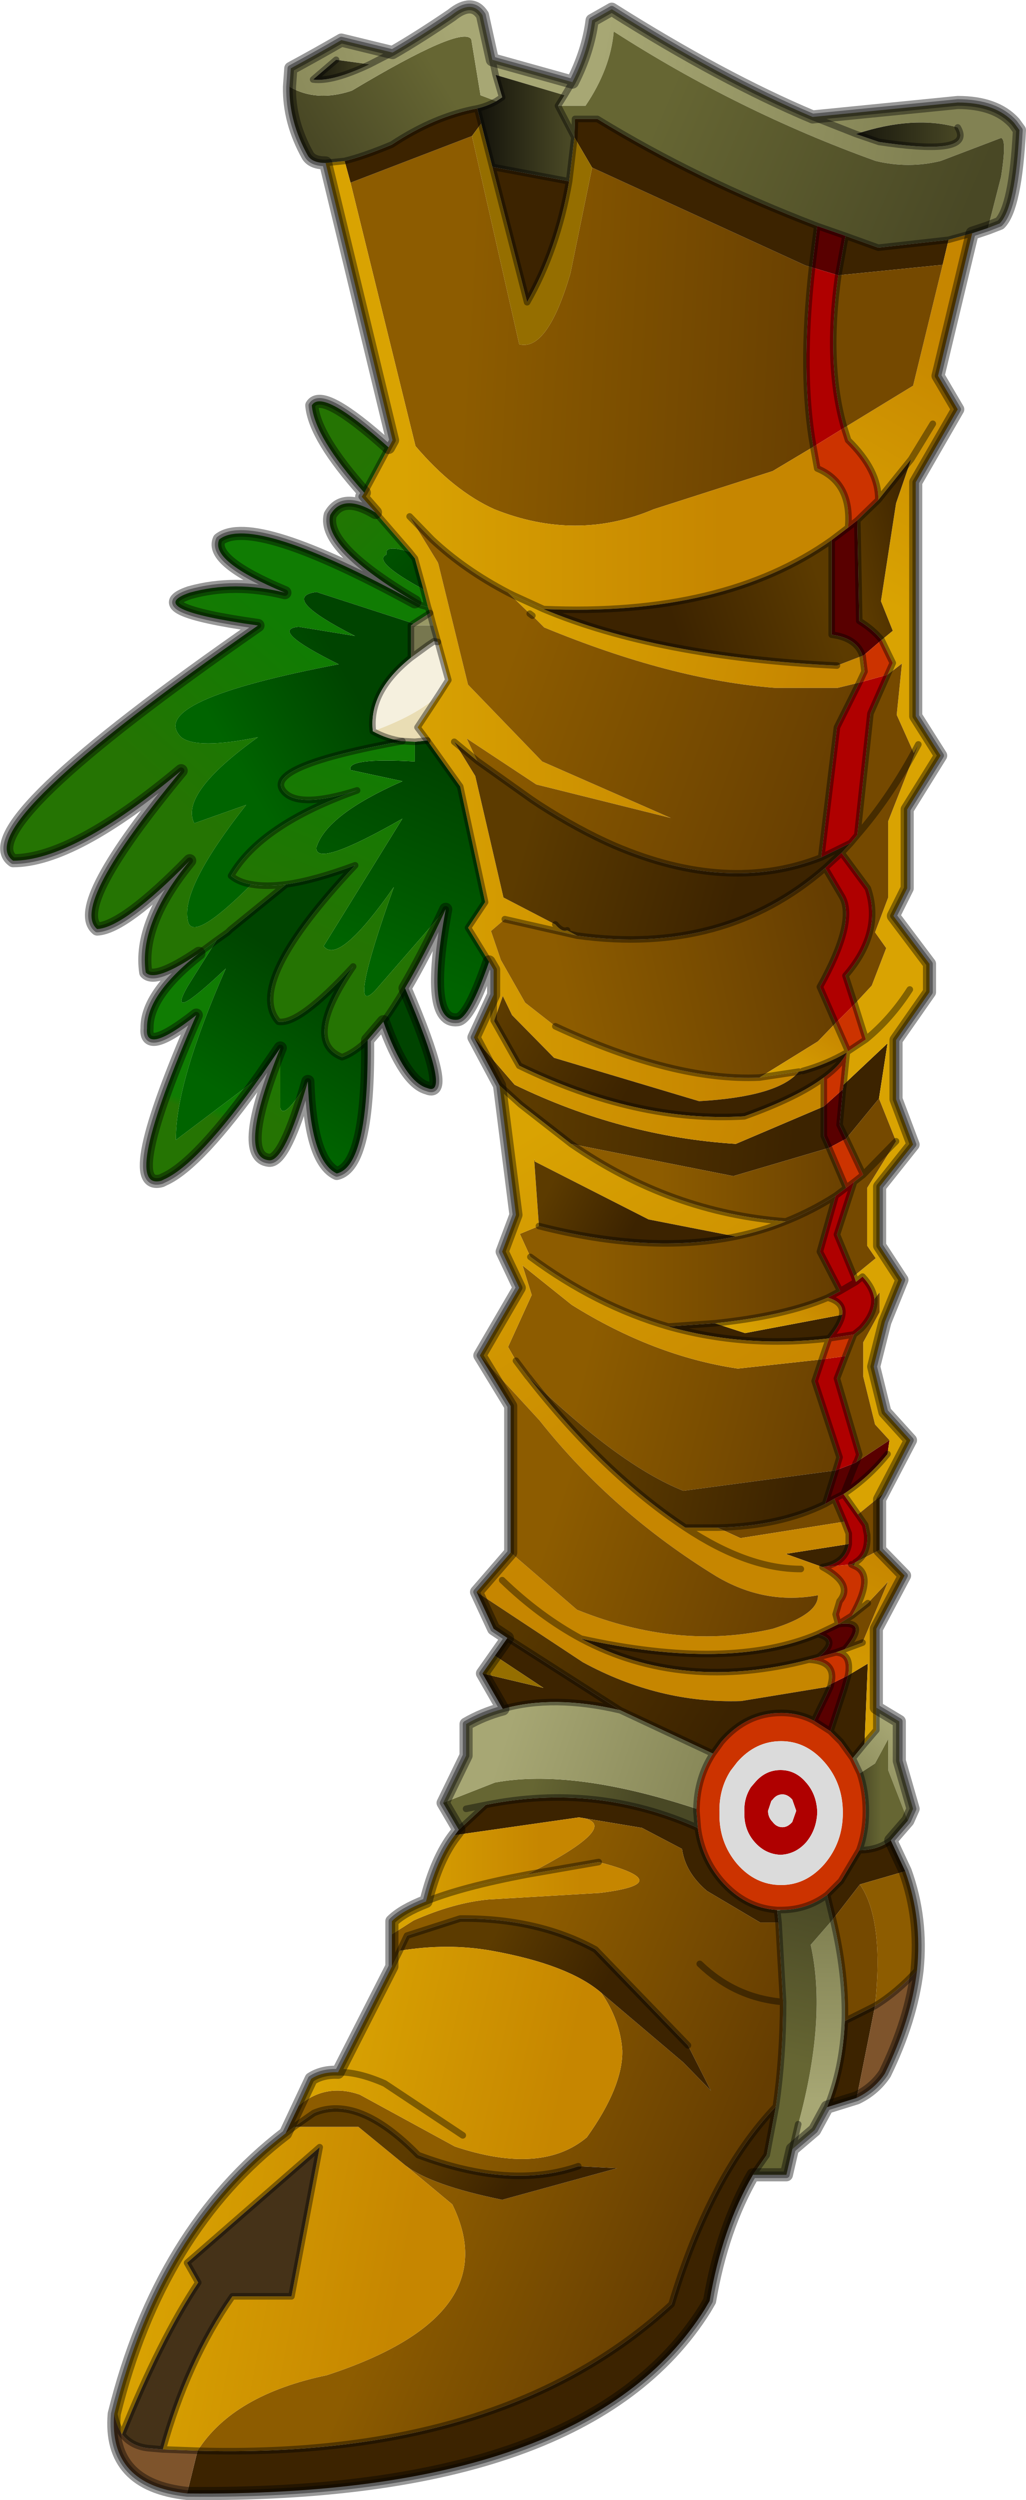 <?xml version="1.0" encoding="UTF-8" standalone="no"?>
<svg xmlns:xlink="http://www.w3.org/1999/xlink" height="190.25px" width="78.15px" xmlns="http://www.w3.org/2000/svg">
  <g transform="matrix(1.0, 0.0, 0.0, 1.0, 56.4, 95.1)">
    <path d="M5.5 -86.2 L16.55 -87.3 Q19.45 -87.3 20.85 -85.75 L21.25 -85.2 Q20.95 -79.3 19.75 -78.1 L18.85 -77.75 19.85 -81.65 Q20.3 -84.5 19.85 -84.6 L15.25 -82.85 Q12.8 -82.25 10.3 -82.85 -0.15 -86.6 -9.65 -92.7 -9.9 -89.85 -11.8 -87.05 L-13.9 -87.05 -13.4 -87.85 -12.8 -88.85 Q-11.6 -91.2 -11.3 -93.55 L-9.8 -94.4 Q-1.4 -89.1 5.5 -86.2 L8.8 -84.9 5.5 -86.2 M16.55 -85.4 Q13.2 -86.35 8.8 -84.9 L10.55 -84.3 11.25 -84.2 Q17.8 -83.3 16.55 -85.4" fill="url(#gradient0)" fill-rule="evenodd" stroke="none"/>
    <path d="M8.0 -77.15 L5.85 -77.9 Q-3.3 -81.4 -10.9 -86.05 L-12.6 -86.05 -12.65 -84.65 -13.9 -87.05 -11.8 -87.05 Q-9.9 -89.85 -9.65 -92.7 -0.15 -86.6 10.3 -82.85 12.8 -82.25 15.25 -82.85 L19.85 -84.6 Q20.3 -84.5 19.85 -81.65 L18.85 -77.75 17.65 -77.35 15.85 -76.85 10.5 -76.25 8.0 -77.15" fill="url(#gradient1)" fill-rule="evenodd" stroke="none"/>
    <path d="M5.85 -77.9 L8.0 -77.15 7.45 -74.15 5.45 -74.75 5.85 -77.9 M6.95 -54.0 L8.2 -54.95 8.9 -55.5 9.05 -47.85 Q10.1 -47.2 10.75 -46.4 L9.35 -45.2 9.3 -45.2 Q8.85 -46.55 6.95 -46.8 L6.95 -54.0 M11.35 14.5 L11.2 15.55 Q9.75 17.35 7.85 18.6 L7.15 18.95 6.45 19.35 7.25 16.8 8.8 16.2 8.85 16.15 11.35 14.5 M7.8 -12.2 L7.55 -9.5 8.05 -8.45 6.75 -7.75 6.35 -8.65 6.35 -10.9 7.8 -12.2 M8.8 16.2 L7.85 18.6 8.8 16.2 M7.95 30.4 L7.25 30.65 5.95 31.0 Q7.6 29.7 5.9 29.25 L6.95 28.75 7.45 28.5 Q9.85 28.15 7.95 30.4 M8.2 32.4 L7.9 33.45 6.85 36.65 5.6 35.85 6.55 33.9 6.85 33.25 6.9 33.05 8.2 32.4" fill="#590000" fill-rule="evenodd" stroke="none"/>
    <path d="M5.45 -74.75 L7.45 -74.15 Q6.5 -67.4 7.9 -62.55 L5.55 -61.1 Q4.55 -66.65 5.45 -74.7 L5.45 -74.75 M9.35 -45.2 L9.3 -45.2 9.35 -45.2 M9.05 -43.15 L11.2 -43.75 9.9 -40.8 8.9 -31.55 8.4 -30.95 6.15 -29.85 7.35 -39.75 9.05 -43.15 M7.25 -17.25 L6.05 -20.0 Q8.8 -24.95 7.75 -26.85 L6.45 -29.05 7.7 -30.2 9.7 -27.5 Q10.85 -24.15 8.0 -20.85 L8.7 -18.7 7.25 -17.25 M8.65 2.0 L8.8 2.45 9.3 2.05 Q10.1 2.9 10.2 3.75 10.25 4.85 9.2 6.0 L8.65 6.45 6.75 6.75 Q7.65 5.65 7.75 4.95 7.9 4.0 6.65 3.65 L7.6 3.15 6.05 0.15 7.25 -4.1 8.05 -4.7 8.65 -5.15 7.35 -1.15 8.65 2.0 M7.85 18.6 L8.95 20.15 9.5 20.95 9.65 21.7 Q9.75 23.2 8.75 23.8 L8.45 23.95 6.25 24.15 Q8.0 23.85 8.25 22.4 L8.25 21.6 7.9 20.7 7.15 18.95 7.85 18.6 M8.8 2.45 L7.6 3.15 8.8 2.45 M8.0 8.1 L7.35 9.8 9.05 15.6 8.85 16.15 8.8 16.2 7.25 16.8 7.55 15.8 5.65 10.0 6.2 8.35 8.0 8.1 M0.8 40.9 L1.1 40.55 Q1.9 39.6 3.05 39.6 4.2 39.6 5.0 40.55 5.8 41.45 5.85 42.8 5.8 44.15 5.0 45.1 4.2 46.0 3.05 46.05 1.9 46.0 1.1 45.1 0.25 44.15 0.3 42.8 0.25 41.75 0.8 40.9 M2.45 41.85 L2.35 41.95 2.1 42.7 Q2.1 43.2 2.45 43.55 2.75 43.95 3.2 43.95 3.6 43.95 3.95 43.55 L4.25 42.7 3.95 41.85 Q3.6 41.45 3.2 41.45 2.75 41.45 2.45 41.85" fill="#af0000" fill-rule="evenodd" stroke="none"/>
    <path d="M5.45 -74.75 L5.45 -74.7 Q4.55 -66.65 5.55 -61.1 L2.45 -59.25 -6.6 -56.35 Q-12.5 -53.85 -18.75 -56.35 -21.85 -57.75 -24.75 -61.15 L-29.7 -81.2 -20.45 -84.75 -16.85 -68.9 Q-14.7 -68.35 -12.95 -74.3 L-11.3 -82.35 4.95 -74.9 5.45 -74.75" fill="url(#gradient2)" fill-rule="evenodd" stroke="none"/>
    <path d="M8.0 -77.15 L10.5 -76.25 15.85 -76.85 15.4 -74.95 7.45 -74.15 8.0 -77.15 M-12.65 -84.65 L-12.6 -86.05 -10.9 -86.05 Q-3.3 -81.4 5.85 -77.9 L5.45 -74.75 4.95 -74.9 -11.3 -82.35 -12.65 -84.65 M11.45 44.95 L12.55 47.3 9.1 48.3 7.05 50.95 6.6 49.1 7.65 48.05 9.05 45.7 Q10.45 45.7 11.45 44.95 M8.85 64.55 L6.6 65.25 Q7.8 62.3 7.95 58.7 L10.25 57.55 8.85 64.55 M0.95 70.4 Q-1.4 74.45 -2.35 80.0 L-2.7 80.6 Q-11.7 94.95 -42.15 94.65 L-41.35 91.4 Q-18.05 92.05 -5.25 80.25 -2.3 70.45 2.7 65.2 L2.0 68.9 0.95 70.4 M-21.75 44.55 L-21.45 44.15 -19.4 42.25 Q-11.0 40.55 -3.25 44.0 -2.95 46.3 -1.45 48.05 0.35 50.1 2.8 50.25 L2.8 50.3 2.9 51.2 1.5 51.2 -2.55 48.8 Q-4.2 47.4 -4.45 45.6 L-7.5 44.0 -12.0 43.25 -12.3 43.2 -21.75 44.55 M-18.1 34.95 L-19.65 32.25 -15.0 33.35 -18.7 30.9 -17.75 29.55 -9.15 35.05 Q-14.25 33.85 -18.1 34.95 M-29.7 -81.2 L-30.15 -82.85 Q-28.7 -83.2 -26.55 -84.1 -23.3 -86.25 -20.05 -86.85 L-19.75 -85.7 -20.45 -84.75 -29.7 -81.2 M7.85 -12.55 L11.2 -15.7 10.55 -11.5 8.05 -8.45 7.55 -9.5 7.8 -12.2 7.85 -12.55 M-5.5 5.85 L-1.95 5.6 0.35 6.35 7.75 4.95 Q7.65 5.65 6.75 6.75 0.35 7.5 -5.5 5.85 M8.25 22.4 Q8.0 23.85 6.25 24.15 L3.45 23.15 8.25 22.4 M8.2 32.4 L9.7 31.5 9.45 37.6 8.55 38.7 7.65 37.45 6.85 36.65 7.9 33.45 8.2 32.4 M5.2 31.2 Q-4.45 33.7 -12.15 29.6 -0.85 32.1 5.9 29.25 7.6 29.7 5.95 31.0 L5.2 31.2 M-13.05 -81.3 Q-13.95 -76.1 -16.25 -72.1 L-18.9 -82.4 -13.05 -81.3" fill="#3c2300" fill-rule="evenodd" stroke="none"/>
    <path d="M8.8 -84.9 Q13.2 -86.35 16.55 -85.4 17.8 -83.3 11.25 -84.2 L10.55 -84.3 8.8 -84.9" fill="url(#gradient3)" fill-rule="evenodd" stroke="none"/>
    <path d="M15.85 -76.85 L17.65 -77.35 15.05 -66.5 16.55 -63.95 13.35 -58.4 13.35 -40.6 15.25 -37.6 12.7 -33.5 12.7 -27.5 11.65 -25.4 14.4 -21.75 14.4 -19.6 11.85 -15.95 11.85 -11.45 13.15 -8.0 10.6 -4.8 10.6 -0.3 12.3 2.3 11.0 5.5 10.15 8.9 11.0 12.35 12.95 14.5 10.85 18.6 8.95 20.15 7.85 18.6 Q9.75 17.35 11.2 15.55 L11.35 14.5 10.25 13.3 9.35 9.65 9.35 7.05 10.6 4.75 10.6 3.25 10.2 3.75 Q10.1 2.9 9.3 2.05 L8.8 2.45 8.65 2.0 10.3 0.65 9.65 -0.3 9.65 -4.7 11.85 -8.25 10.55 -11.5 11.2 -15.7 7.85 -12.55 8.1 -15.0 8.2 -15.1 9.55 -16.0 8.7 -18.7 10.0 -20.1 11.1 -22.95 10.25 -24.15 11.25 -26.8 11.25 -32.6 13.55 -38.45 13.2 -37.8 11.9 -40.7 12.3 -44.6 11.2 -43.75 11.6 -44.65 10.75 -46.4 11.6 -47.1 10.7 -49.35 11.85 -56.8 13.0 -60.15 10.5 -57.05 Q10.55 -59.3 8.2 -61.6 L7.9 -62.55 13.15 -65.75 15.4 -74.95 15.85 -76.85 M14.65 -62.85 L13.0 -60.15 14.65 -62.85 M12.9 -19.8 Q11.45 -17.55 9.55 -16.0 11.45 -17.55 12.9 -19.8" fill="url(#gradient4)" fill-rule="evenodd" stroke="none"/>
    <path d="M7.9 -62.55 Q6.5 -67.4 7.45 -74.15 L15.4 -74.95 13.15 -65.75 7.9 -62.55 M10.85 18.6 L10.6 19.0 10.6 22.85 8.75 23.8 Q9.75 23.2 9.65 21.7 L9.5 20.95 8.95 20.15 10.85 18.6 M11.2 -43.75 L12.3 -44.6 11.9 -40.7 13.2 -37.8 13.55 -38.45 11.25 -32.6 11.25 -26.8 10.25 -24.15 11.1 -22.95 10.0 -20.1 8.7 -18.7 8.0 -20.85 Q10.85 -24.15 9.7 -27.5 L7.7 -30.2 8.4 -30.95 8.9 -31.55 9.9 -40.8 11.2 -43.75 M8.9 -31.55 Q11.25 -34.25 13.2 -37.8 11.25 -34.25 8.9 -31.55 M10.55 -11.5 L11.85 -8.25 9.65 -4.7 9.65 -0.3 10.3 0.65 8.65 2.0 7.35 -1.15 8.65 -5.15 9.35 -5.7 8.05 -8.45 10.55 -11.5 M10.2 3.75 L10.6 3.25 10.6 4.75 9.35 7.05 9.35 9.65 10.25 13.3 11.35 14.5 8.85 16.15 9.05 15.6 7.35 9.8 8.0 8.1 8.65 6.45 9.2 6.0 Q10.25 4.85 10.2 3.75 M11.85 -8.25 L9.35 -5.7 11.85 -8.25 M8.45 23.95 L8.75 23.8 8.65 24.05 8.45 23.95 M6.45 19.35 L7.15 18.95 7.9 20.7 0.0 21.95 -1.75 21.15 Q3.0 21.05 6.45 19.35 M8.5 27.85 L9.7 26.9 11.25 25.25 9.3 29.9 7.95 30.4 Q9.85 28.15 7.45 28.5 L8.5 27.85 M6.9 33.05 L6.85 33.25 6.45 33.3 6.9 33.05 M7.05 50.95 L9.1 48.3 Q10.95 51.0 10.25 57.55 L7.95 58.7 Q8.05 55.15 7.05 50.95 M-15.65 -6.7 L-15.7 -6.7 -15.7 -6.9 -15.65 -6.7" fill="#754900" fill-rule="evenodd" stroke="none"/>
    <path d="M-18.8 -19.4 L-18.8 -21.3 -19.15 -21.9 -20.75 -24.5 -19.45 -26.45 -21.35 -35.25 -23.85 -38.75 -24.6 -39.75 -22.95 -42.25 -22.25 -43.35 -23.05 -46.25 -23.4 -47.5 -23.65 -48.45 -23.8 -48.9 -24.15 -50.25 -24.8 -52.6 -25.2 -53.1 -27.8 -56.1 -28.85 -57.3 -28.65 -57.6 -26.8 -61.05 -26.5 -61.6 -31.6 -82.7 -30.15 -82.85 -29.7 -81.2 -24.75 -61.15 Q-21.85 -57.75 -18.75 -56.35 -12.5 -53.85 -6.6 -56.35 L2.45 -59.25 5.55 -61.1 5.85 -59.45 Q8.5 -58.35 8.2 -54.95 L6.95 -54.0 Q-1.3 -48.15 -15.0 -48.75 L-17.3 -49.8 -17.7 -50.0 Q-21.05 -51.75 -23.5 -54.05 L-25.2 -55.8 -23.05 -52.3 -23.0 -52.15 -20.75 -43.0 -15.1 -37.15 -5.3 -32.85 -15.55 -35.4 -20.85 -38.9 -20.05 -37.2 -21.8 -38.65 -20.2 -36.05 -18.05 -26.8 -14.1 -24.75 Q-13.6 -24.15 -13.2 -24.3 L-12.45 -23.9 -17.95 -25.15 -19.0 -24.25 -18.25 -22.05 -16.4 -18.8 -14.1 -17.0 Q-5.05 -12.8 1.45 -13.1 L4.45 -13.55 Q2.9 -11.65 -3.15 -11.3 L-14.2 -14.6 -17.4 -17.85 -18.1 -19.3 -18.75 -17.45 -18.8 -17.45 -18.8 -19.4" fill="url(#gradient5)" fill-rule="evenodd" stroke="none"/>
    <path d="M5.55 -61.1 L7.9 -62.55 8.2 -61.6 Q10.55 -59.3 10.5 -57.05 L8.9 -55.5 8.2 -54.95 Q8.5 -58.35 5.85 -59.45 L5.55 -61.1 M10.75 -46.4 L11.6 -44.65 11.2 -43.75 9.05 -43.15 9.45 -44.0 9.3 -45.2 9.35 -45.2 10.75 -46.4 M8.7 -18.7 L9.55 -16.0 8.2 -15.1 7.25 -17.25 8.7 -18.7 M6.35 -13.1 Q7.65 -14.05 8.1 -15.0 L7.85 -12.55 7.8 -12.2 6.35 -10.9 6.35 -13.1 M6.75 -7.75 L8.05 -8.45 9.35 -5.7 8.65 -5.15 8.05 -4.7 6.75 -7.75 M6.75 6.75 L8.65 6.45 8.0 8.1 6.2 8.35 6.75 6.75 M6.25 24.15 L8.45 23.95 8.65 24.05 Q10.3 24.7 8.5 27.85 L7.45 28.5 7.25 27.75 7.55 26.75 Q8.65 25.45 6.25 24.15 M7.25 30.65 Q8.5 30.7 8.2 32.4 L6.9 33.05 Q7.35 31.3 5.2 31.2 L5.95 31.0 7.25 30.65 M8.55 38.7 L9.1 39.85 Q9.55 41.2 9.55 42.75 9.55 44.35 9.05 45.7 L7.65 48.05 6.6 49.1 Q5.05 50.25 3.1 50.25 L2.8 50.25 Q0.35 50.1 -1.45 48.05 -2.95 46.3 -3.25 44.0 L-3.35 42.75 -3.35 42.55 Q-3.3 40.2 -2.1 38.35 L-1.45 37.45 Q0.45 35.25 3.1 35.25 4.45 35.25 5.6 35.85 L6.85 36.65 7.65 37.45 8.55 38.7 M7.8 42.85 Q7.8 40.6 6.4 39.0 5.0 37.4 3.1 37.4 1.15 37.4 -0.25 39.0 L-0.75 39.65 Q-1.65 41.05 -1.6 42.85 -1.65 45.1 -0.25 46.75 1.15 48.35 3.1 48.35 5.0 48.35 6.4 46.75 7.8 45.1 7.8 42.85" fill="#cc3300" fill-rule="evenodd" stroke="none"/>
    <path d="M8.9 -55.5 L10.5 -57.05 13.0 -60.15 11.85 -56.8 10.7 -49.35 11.6 -47.1 10.75 -46.4 Q10.1 -47.2 9.05 -47.85 L8.9 -55.5" fill="url(#gradient6)" fill-rule="evenodd" stroke="none"/>
    <path d="M9.3 -45.2 L9.45 -44.0 9.05 -43.15 7.4 -42.75 2.65 -42.75 Q-5.25 -43.35 -14.95 -47.35 L-15.85 -48.25 -16.05 -48.4 -17.7 -50.0 -17.3 -49.8 -15.0 -48.75 Q-6.3 -45.1 7.35 -44.45 L9.3 -45.2" fill="url(#gradient7)" fill-rule="evenodd" stroke="none"/>
    <path d="M9.3 -45.2 L7.35 -44.45 Q-6.3 -45.1 -15.0 -48.75 -1.3 -48.15 6.95 -54.0 L6.95 -46.8 Q8.85 -46.55 9.3 -45.2" fill="url(#gradient8)" fill-rule="evenodd" stroke="none"/>
    <path d="M-17.7 -50.0 L-16.05 -48.4 -15.85 -48.25 -14.95 -47.35 Q-5.25 -43.35 2.65 -42.75 L7.4 -42.75 9.05 -43.15 7.35 -39.75 6.15 -29.85 Q-0.95 -27.05 -9.6 -30.75 -12.35 -31.95 -15.3 -33.85 L-15.9 -34.25 -20.05 -37.2 -20.85 -38.9 -15.55 -35.4 -5.3 -32.85 -15.1 -37.15 -20.75 -43.0 -23.0 -52.15 -23.05 -52.3 -25.2 -55.8 -23.5 -54.05 Q-21.05 -51.75 -17.7 -50.0" fill="url(#gradient9)" fill-rule="evenodd" stroke="none"/>
    <path d="M6.45 -29.05 L7.75 -26.85 Q8.8 -24.95 6.05 -20.0 L7.25 -17.25 5.9 -15.85 1.45 -13.1 Q-5.05 -12.8 -14.1 -17.0 L-16.4 -18.8 -18.25 -22.05 -19.0 -24.25 -17.95 -25.15 -12.45 -23.9 Q-1.25 -22.35 6.45 -29.05" fill="url(#gradient10)" fill-rule="evenodd" stroke="none"/>
    <path d="M6.15 -29.85 L8.4 -30.95 7.7 -30.2 6.45 -29.05 Q-1.25 -22.35 -12.45 -23.9 L-13.2 -24.3 Q-13.6 -24.15 -14.1 -24.75 L-18.05 -26.8 -20.2 -36.05 -21.8 -38.65 -20.05 -37.2 -15.9 -34.25 -15.3 -33.85 Q-12.35 -31.95 -9.6 -30.75 -0.95 -27.05 6.15 -29.85" fill="url(#gradient11)" fill-rule="evenodd" stroke="none"/>
    <path d="M1.45 -13.1 L5.9 -15.85 7.25 -17.25 8.2 -15.1 8.1 -15.0 Q6.55 -14.1 4.75 -13.6 L4.45 -13.55 1.45 -13.1" fill="url(#gradient12)" fill-rule="evenodd" stroke="none"/>
    <path d="M4.45 -13.55 L4.75 -13.6 Q6.55 -14.1 8.1 -15.0 7.65 -14.05 6.35 -13.1 4.35 -11.6 0.3 -10.15 -7.9 -9.65 -16.85 -14.0 L-18.8 -17.45 -18.75 -17.4 -18.75 -17.45 -18.1 -19.3 -17.4 -17.85 -14.2 -14.6 -3.15 -11.3 Q2.9 -11.65 4.45 -13.55" fill="url(#gradient13)" fill-rule="evenodd" stroke="none"/>
    <path d="M-18.35 -12.5 L-20.3 -16.15 -17.2 -12.55 Q-9.05 -8.6 -0.35 -8.05 L6.35 -10.9 6.35 -8.65 6.75 -7.75 -0.55 -5.6 -12.9 -8.05 -16.75 -11.05 -18.35 -12.5" fill="url(#gradient14)" fill-rule="evenodd" stroke="none"/>
    <path d="M8.05 -4.7 L7.25 -4.1 Q5.45 -2.95 3.45 -2.15 -5.3 -2.8 -12.9 -8.05 L-0.55 -5.6 6.75 -7.75 8.05 -4.7" fill="url(#gradient15)" fill-rule="evenodd" stroke="none"/>
    <path d="M7.25 -4.1 L6.05 0.15 7.6 3.15 6.65 3.65 Q3.35 5.05 -1.95 5.6 L-5.5 5.85 Q-11.0 4.25 -16.0 0.55 L-16.8 -1.2 -15.35 -1.8 Q-6.95 0.35 -0.35 -1.0 1.6 -1.4 3.45 -2.15 5.45 -2.95 7.25 -4.1" fill="url(#gradient16)" fill-rule="evenodd" stroke="none"/>
    <path d="M-20.3 -16.15 L-18.8 -19.4 -18.8 -17.45 -16.85 -14.0 Q-7.9 -9.65 0.3 -10.15 4.35 -11.6 6.35 -13.1 L6.35 -10.9 -0.35 -8.05 Q-9.05 -8.6 -17.2 -12.55 L-20.3 -16.15" fill="url(#gradient17)" fill-rule="evenodd" stroke="none"/>
    <path d="M-1.95 5.6 Q3.35 5.05 6.65 3.65 7.9 4.0 7.75 4.95 L0.35 6.35 -1.95 5.6" fill="url(#gradient18)" fill-rule="evenodd" stroke="none"/>
    <path d="M6.2 8.35 L5.65 10.0 7.55 15.8 7.25 16.8 -4.35 18.35 Q-9.25 16.4 -16.15 9.7 L-16.2 9.65 -17.1 8.45 -17.7 7.4 -15.9 3.45 -16.6 1.2 -12.85 4.2 Q-6.6 8.1 -0.2 9.05 L6.2 8.35" fill="url(#gradient19)" fill-rule="evenodd" stroke="none"/>
    <path d="M-20.1 26.05 L-17.5 23.05 -12.45 27.4 Q-4.75 30.5 2.45 28.85 5.95 27.75 5.9 26.3 1.85 27.05 -1.85 24.85 -9.75 20.0 -15.3 13.0 L-19.85 8.05 -16.85 2.9 -18.15 0.15 -17.1 -2.65 -18.35 -12.5 -16.75 -11.05 -12.9 -8.05 Q-5.3 -2.8 3.45 -2.15 1.6 -1.4 -0.35 -1.0 L-7.0 -2.3 -15.65 -6.7 -15.7 -6.9 -15.7 -6.7 -15.35 -1.8 -16.8 -1.2 -16.0 0.55 Q-11.0 4.25 -5.5 5.85 0.35 7.5 6.75 6.75 L6.2 8.35 -0.2 9.05 Q-6.6 8.1 -12.85 4.2 L-16.6 1.2 -15.9 3.45 -17.7 7.4 -17.1 8.45 -16.2 9.65 -16.15 9.7 Q-10.45 17.0 -4.2 21.15 L-1.8 21.15 -1.75 21.15 0.0 21.95 7.9 20.7 8.25 21.6 8.25 22.4 3.45 23.15 6.25 24.15 Q8.65 25.45 7.55 26.75 L7.25 27.75 7.45 28.5 6.95 28.75 5.9 29.25 Q-0.85 32.1 -12.15 29.6 -4.45 33.7 5.2 31.2 7.35 31.3 6.9 33.05 L6.45 33.3 0.05 34.35 Q-6.2 34.55 -12.0 31.4 L-20.1 26.05 M4.6 24.3 Q0.55 24.3 -4.2 21.15 0.55 24.3 4.6 24.3 M-18.15 25.15 Q-15.3 27.9 -12.15 29.6 -15.3 27.9 -18.15 25.15" fill="url(#gradient20)" fill-rule="evenodd" stroke="none"/>
    <path d="M10.6 22.85 L12.5 24.8 10.35 28.85 10.35 34.85 10.35 36.55 9.45 37.6 9.7 31.5 8.2 32.4 Q8.5 30.7 7.25 30.65 L7.95 30.4 9.3 29.9 11.25 25.25 9.7 26.9 8.5 27.85 Q10.3 24.7 8.65 24.05 L8.75 23.8 10.6 22.85" fill="url(#gradient21)" fill-rule="evenodd" stroke="none"/>
    <path d="M-16.15 9.7 Q-9.25 16.4 -4.35 18.35 L7.25 16.8 6.45 19.35 Q3.0 21.05 -1.75 21.15 L-1.8 21.15 -4.2 21.15 Q-10.45 17.0 -16.15 9.7" fill="url(#gradient22)" fill-rule="evenodd" stroke="none"/>
    <path d="M10.35 34.85 L12.1 35.9 12.1 38.9 13.15 42.55 12.75 43.45 11.25 39.6 11.25 37.25 10.25 39.1 9.1 39.85 8.55 38.7 9.45 37.6 10.35 36.55 10.35 34.85" fill="url(#gradient23)" fill-rule="evenodd" stroke="none"/>
    <path d="M-17.75 29.55 L-18.8 28.85 -20.1 26.05 -12.0 31.4 Q-6.2 34.55 0.05 34.35 L6.45 33.3 6.85 33.25 6.55 33.9 5.6 35.85 Q4.45 35.25 3.1 35.25 0.45 35.25 -1.45 37.45 L-2.1 38.35 -9.15 35.05 -17.75 29.55" fill="url(#gradient24)" fill-rule="evenodd" stroke="none"/>
    <path d="M-17.5 23.05 L-17.5 11.9 -19.85 8.05 -15.3 13.0 Q-9.75 20.0 -1.85 24.85 1.85 27.05 5.9 26.3 5.95 27.75 2.45 28.85 -4.75 30.5 -12.45 27.4 L-17.5 23.05" fill="url(#gradient25)" fill-rule="evenodd" stroke="none"/>
    <path d="M7.8 42.85 Q7.8 45.1 6.4 46.75 5.0 48.35 3.1 48.35 1.15 48.35 -0.25 46.75 -1.65 45.1 -1.6 42.85 -1.65 41.05 -0.75 39.65 L-0.25 39.0 Q1.15 37.4 3.1 37.4 5.0 37.4 6.4 39.0 7.8 40.6 7.8 42.85 M0.8 40.9 Q0.25 41.75 0.3 42.8 0.25 44.15 1.1 45.1 1.9 46.0 3.05 46.05 4.2 46.0 5.0 45.1 5.8 44.15 5.85 42.8 5.8 41.45 5.0 40.55 4.2 39.6 3.05 39.6 1.9 39.6 1.1 40.55 L0.8 40.9 M2.45 41.85 Q2.75 41.45 3.2 41.45 3.6 41.45 3.95 41.85 L4.25 42.7 3.95 43.55 Q3.6 43.95 3.2 43.95 2.75 43.95 2.45 43.55 2.1 43.2 2.1 42.7 L2.35 41.95 2.45 41.85" fill="#dbdbdb" fill-rule="evenodd" stroke="none"/>
    <path d="M12.75 43.45 L11.45 44.95 Q10.45 45.7 9.05 45.7 9.55 44.35 9.55 42.75 9.55 41.2 9.1 39.85 L10.25 39.1 11.25 37.25 11.25 39.6 12.75 43.45" fill="url(#gradient26)" fill-rule="evenodd" stroke="none"/>
    <path d="M12.55 47.3 Q13.85 50.9 13.45 54.85 11.95 56.5 10.25 57.55 10.95 51.0 9.1 48.3 L12.55 47.3" fill="#8d5c00" fill-rule="evenodd" stroke="none"/>
    <path d="M13.45 54.85 Q13.0 58.6 11.0 62.7 10.2 63.9 8.85 64.55 L10.25 57.55 Q11.95 56.5 13.45 54.85 M-42.15 94.65 Q-48.15 94.0 -47.7 88.6 -47.5 89.55 -47.1 90.15 -46.4 91.05 -45.15 91.2 L-44.0 91.3 -41.35 91.4 -42.15 94.65" fill="#7e542c" fill-rule="evenodd" stroke="none"/>
    <path d="M6.6 65.25 L5.65 67.0 3.95 68.45 4.4 66.55 Q6.6 58.5 5.35 52.9 L7.05 50.95 Q8.05 55.15 7.95 58.7 7.8 62.3 6.6 65.25" fill="url(#gradient27)" fill-rule="evenodd" stroke="none"/>
    <path d="M3.95 68.45 L3.5 70.4 0.95 70.4 2.0 68.9 2.7 65.2 Q3.25 61.4 3.25 57.25 L2.9 51.2 2.8 50.3 3.1 50.25 Q5.05 50.25 6.6 49.1 L7.05 50.95 5.35 52.9 Q6.6 58.5 4.4 66.55 L3.95 68.45" fill="url(#gradient28)" fill-rule="evenodd" stroke="none"/>
    <path d="M-34.65 67.25 L-33.65 65.15 Q-31.6 63.4 -29.0 64.3 L-21.75 68.25 Q-15.15 70.45 -11.7 67.55 -8.95 63.7 -9.0 60.95 -9.15 58.65 -10.6 56.55 L-4.35 61.85 -2.25 64.0 -4.0 60.55 -11.05 53.25 Q-15.45 50.85 -21.35 50.9 L-25.4 52.2 -25.95 53.35 -26.55 54.55 -26.55 52.1 -24.9 51.05 Q-21.85 49.7 -19.2 49.45 L-10.7 48.95 Q-4.65 48.2 -10.8 46.6 L-16.25 47.55 Q-9.0 43.85 -12.0 43.25 L-7.5 44.0 -4.45 45.6 Q-4.2 47.4 -2.55 48.8 L1.5 51.2 2.9 51.2 3.25 57.25 Q3.25 61.4 2.7 65.2 -2.3 70.45 -5.25 80.25 -18.05 92.05 -41.35 91.4 -38.65 87.15 -31.5 85.65 -17.75 81.15 -21.95 72.65 L-25.5 69.7 Q-23.55 71.2 -18.15 72.3 L-9.4 69.9 -12.35 69.75 Q-17.5 71.55 -24.55 68.9 -29.1 64.25 -32.5 65.7 L-34.0 66.75 -34.65 67.25 M-3.1 54.35 Q-0.4 56.95 3.25 57.25 -0.4 56.95 -3.1 54.35" fill="url(#gradient29)" fill-rule="evenodd" stroke="none"/>
    <path d="M-18.9 -90.55 L-12.8 -88.85 -13.4 -87.85 -18.65 -89.4 -18.9 -90.55 M2.8 50.3 L2.8 50.25 3.1 50.25 2.8 50.3" fill="#a7a774" fill-rule="evenodd" stroke="none"/>
    <path d="M-31.6 -82.7 Q-32.6 -82.7 -32.95 -83.25 -34.4 -85.85 -34.35 -88.5 -32.3 -87.3 -29.6 -88.2 -21.15 -93.25 -20.5 -92.1 L-19.8 -87.85 -18.6 -87.4 Q-19.35 -87.0 -20.05 -86.85 -23.3 -86.25 -26.55 -84.1 -28.7 -83.2 -30.15 -82.85 L-31.6 -82.7" fill="url(#gradient30)" fill-rule="evenodd" stroke="none"/>
    <path d="M-13.9 -87.05 L-12.65 -84.65 -13.05 -81.3 -18.9 -82.4 -19.75 -85.7 -20.05 -86.85 Q-19.35 -87.0 -18.6 -87.4 L-18.15 -87.7 -18.65 -89.4 -13.4 -87.85 -13.9 -87.05" fill="url(#gradient31)" fill-rule="evenodd" stroke="none"/>
    <path d="M-34.35 -88.5 L-34.25 -89.9 Q-32.3 -90.95 -30.4 -92.05 L-26.5 -91.1 Q-24.5 -92.25 -22.0 -93.95 -20.45 -95.2 -19.65 -93.95 L-18.9 -90.55 -18.65 -89.4 -18.15 -87.7 -18.6 -87.4 -19.8 -87.85 -20.5 -92.1 Q-21.15 -93.25 -29.6 -88.2 -32.3 -87.3 -34.35 -88.5 M-28.25 -90.2 L-26.5 -91.1 -28.25 -90.2 -30.8 -90.55 -32.55 -89.05 Q-31.1 -88.85 -28.25 -90.2" fill="url(#gradient32)" fill-rule="evenodd" stroke="none"/>
    <path d="M-19.65 32.25 L-18.7 30.9 -15.0 33.35 -19.65 32.25 M-18.75 -17.45 L-18.75 -17.4 -18.8 -17.45 -18.75 -17.45 M-11.3 -82.35 L-12.95 -74.3 Q-14.7 -68.35 -16.85 -68.9 L-20.45 -84.75 -19.75 -85.7 -18.9 -82.4 -16.25 -72.1 Q-13.95 -76.1 -13.05 -81.3 L-12.65 -84.65 -11.3 -82.35" fill="#956e00" fill-rule="evenodd" stroke="none"/>
    <path d="M-28.25 -90.2 Q-31.1 -88.85 -32.55 -89.05 L-30.8 -90.55 -28.25 -90.2" fill="url(#gradient33)" fill-rule="evenodd" stroke="none"/>
    <path d="M-0.35 -1.0 Q-6.95 0.35 -15.35 -1.8 L-15.7 -6.7 -15.65 -6.7 -7.0 -2.3 -0.35 -1.0" fill="url(#gradient34)" fill-rule="evenodd" stroke="none"/>
    <path d="M-21.45 44.15 L-22.65 42.1 -18.7 40.55 Q-12.8 39.45 -3.35 42.55 L-3.35 42.75 -3.25 44.0 Q-11.0 40.55 -19.4 42.25 L-21.45 44.15 M-20.9 42.55 L-19.4 42.25 -20.9 42.55" fill="url(#gradient35)" fill-rule="evenodd" stroke="none"/>
    <path d="M-22.65 42.1 L-20.9 38.5 -20.9 36.1 Q-19.6 35.35 -18.1 34.95 -14.25 33.85 -9.15 35.05 L-2.1 38.35 Q-3.3 40.2 -3.35 42.55 -12.8 39.45 -18.7 40.55 L-22.65 42.1" fill="url(#gradient36)" fill-rule="evenodd" stroke="none"/>
    <path d="M-23.95 49.6 Q-23.15 46.35 -21.75 44.55 L-12.3 43.2 -12.0 43.25 Q-9.0 43.85 -16.25 47.55 -21.25 48.5 -23.95 49.6" fill="url(#gradient37)" fill-rule="evenodd" stroke="none"/>
    <path d="M-26.55 52.1 L-26.55 51.1 Q-25.75 50.3 -23.95 49.6 -21.25 48.5 -16.25 47.55 L-10.8 46.6 Q-4.65 48.2 -10.7 48.95 L-19.2 49.45 Q-21.85 49.7 -24.9 51.05 L-26.55 52.1" fill="url(#gradient38)" fill-rule="evenodd" stroke="none"/>
    <path d="M-47.7 88.6 Q-44.25 74.6 -34.65 67.25 L-34.0 66.75 -29.1 66.75 -25.5 69.7 -21.95 72.65 Q-17.75 81.15 -31.5 85.65 -38.65 87.15 -41.35 91.4 L-44.0 91.3 Q-42.15 84.6 -38.7 79.65 L-34.2 79.65 -32.05 68.3 -42.15 77.1 -41.3 78.6 Q-44.2 82.95 -47.1 90.15 -47.5 89.55 -47.7 88.6" fill="url(#gradient39)" fill-rule="evenodd" stroke="none"/>
    <path d="M-47.1 90.15 Q-44.2 82.95 -41.3 78.6 L-42.15 77.1 -32.05 68.3 -34.2 79.65 -38.7 79.65 Q-42.15 84.6 -44.0 91.3 L-45.15 91.2 Q-46.4 91.05 -47.1 90.15" fill="#453218" fill-rule="evenodd" stroke="none"/>
    <path d="M-10.6 56.55 Q-13.1 54.4 -18.95 53.35 -22.3 52.75 -25.95 53.35 L-25.4 52.2 -21.35 50.9 Q-15.45 50.85 -11.05 53.25 L-4.0 60.55 -2.25 64.0 -4.35 61.85 -10.6 56.55" fill="url(#gradient40)" fill-rule="evenodd" stroke="none"/>
    <path d="M-33.65 65.15 L-32.7 63.1 Q-31.85 62.55 -30.65 62.6 L-26.55 54.55 -25.95 53.35 Q-22.3 52.75 -18.95 53.35 -13.1 54.4 -10.6 56.55 -9.15 58.65 -9.0 60.95 -8.95 63.7 -11.7 67.55 -15.15 70.45 -21.75 68.25 L-29.0 64.3 Q-31.6 63.4 -33.65 65.15 M-21.15 67.4 L-27.1 63.45 Q-29.15 62.55 -30.65 62.6 -29.15 62.55 -27.1 63.45 L-21.15 67.4" fill="url(#gradient41)" fill-rule="evenodd" stroke="none"/>
    <path d="M-25.5 69.7 L-29.1 66.75 -34.0 66.75 -32.5 65.7 Q-29.1 64.25 -24.55 68.9 -17.5 71.55 -12.35 69.75 L-9.4 69.9 -18.15 72.3 Q-23.55 71.2 -25.5 69.7" fill="url(#gradient42)" fill-rule="evenodd" stroke="none"/>
    <path d="M-24.8 -49.3 Q-31.85 -53.45 -31.25 -55.9 -30.3 -57.6 -27.8 -56.1 L-25.2 -53.1 Q-27.15 -53.7 -26.95 -52.9 -28.1 -52.4 -24.15 -50.25 L-23.8 -48.9 -24.35 -49.05 -24.8 -49.3 M-28.65 -57.6 Q-32.45 -61.85 -32.65 -64.25 -31.85 -65.6 -26.8 -61.05 L-28.65 -57.6" fill="url(#gradient43)" fill-rule="evenodd" stroke="none"/>
    <path d="M-41.25 -22.55 Q-44.6 -20.3 -45.3 -21.1 -45.85 -24.85 -41.95 -29.6 -46.95 -24.5 -49.0 -24.4 -51.15 -26.15 -42.6 -36.45 -50.8 -29.6 -55.4 -29.6 -58.95 -32.1 -36.75 -47.5 -45.65 -48.75 -41.95 -50.0 -38.55 -50.95 -34.7 -50.0 -40.45 -52.4 -39.7 -54.05 -37.15 -56.05 -24.8 -49.3 L-24.35 -49.05 -23.8 -48.9 -23.65 -48.45 -24.9 -47.65 -32.3 -50.05 Q-35.15 -49.65 -29.35 -46.7 L-33.65 -47.4 Q-35.95 -47.2 -30.6 -44.55 -45.35 -41.75 -42.6 -39.0 -41.4 -38.05 -36.75 -39.0 -42.75 -34.7 -41.6 -32.45 L-37.65 -33.85 Q-42.6 -27.55 -42.1 -25.1 -41.85 -23.2 -37.25 -27.8 -36.15 -27.6 -34.6 -27.8 L-38.85 -24.35 -39.05 -24.15 -39.9 -23.55 -41.25 -22.55" fill="url(#gradient44)" fill-rule="evenodd" stroke="none"/>
    <path d="M-25.2 -53.1 L-24.8 -52.6 -24.15 -50.25 Q-28.1 -52.4 -26.95 -52.9 -27.15 -53.7 -25.2 -53.1" fill="url(#gradient45)" fill-rule="evenodd" stroke="none"/>
    <path d="M-36.5 -13.25 Q-41.3 -6.5 -43.9 -5.35 L-44.1 -5.25 Q-47.35 -4.35 -41.45 -17.85 -45.4 -14.75 -45.2 -16.85 -45.25 -19.4 -41.25 -22.55 L-39.9 -23.55 -42.1 -20.05 Q-43.85 -17.0 -39.2 -21.4 -43.05 -12.65 -43.0 -8.35 L-36.5 -13.25" fill="url(#gradient46)" fill-rule="evenodd" stroke="none"/>
    <path d="M-23.65 -48.45 L-23.4 -47.5 -25.1 -47.5 -24.9 -47.65 -23.65 -48.45" fill="#999966" fill-rule="evenodd" stroke="none"/>
    <path d="M-23.4 -47.5 L-23.05 -46.25 -23.35 -46.3 -23.8 -46.0 -25.1 -45.05 -25.1 -47.5 -23.4 -47.5" fill="#77774f" fill-rule="evenodd" stroke="none"/>
    <path d="M-19.15 -21.9 Q-20.65 -17.6 -21.55 -17.5 -24.05 -17.2 -22.45 -25.9 L-27.8 -19.75 Q-30.05 -17.35 -26.4 -27.6 -30.6 -21.6 -31.75 -23.1 L-25.75 -32.8 Q-32.4 -29.0 -32.3 -30.6 -31.55 -33.1 -25.75 -35.65 L-29.7 -36.5 Q-30.05 -37.45 -24.8 -37.15 L-24.8 -38.65 -23.85 -38.75 -21.35 -35.25 -19.45 -26.45 -20.75 -24.5 -19.15 -21.9" fill="url(#gradient47)" fill-rule="evenodd" stroke="none"/>
    <path d="M-24.9 -47.65 L-25.1 -47.5 -25.1 -45.05 Q-28.35 -42.45 -28.0 -39.45 -26.9 -38.85 -25.75 -38.7 -36.2 -36.8 -34.85 -34.95 -33.8 -33.5 -29.2 -34.95 -36.55 -32.35 -38.8 -28.45 -38.2 -27.95 -37.25 -27.8 -41.85 -23.2 -42.1 -25.1 -42.6 -27.55 -37.65 -33.85 L-41.6 -32.45 Q-42.75 -34.7 -36.75 -39.0 -41.4 -38.05 -42.6 -39.0 -45.35 -41.75 -30.6 -44.55 -35.95 -47.2 -33.65 -47.4 L-29.35 -46.7 Q-35.15 -49.65 -32.3 -50.05 L-24.9 -47.65" fill="url(#gradient48)" fill-rule="evenodd" stroke="none"/>
    <path d="M-23.05 -46.25 L-22.25 -43.35 -22.95 -42.25 Q-24.55 -40.7 -28.0 -39.45 -28.35 -42.45 -25.1 -45.05 L-23.8 -46.0 -23.35 -46.3 -23.05 -46.25" fill="#f5f0de" fill-rule="evenodd" stroke="none"/>
    <path d="M-22.95 -42.25 L-24.6 -39.75 -23.85 -38.75 -24.8 -38.65 -25.75 -38.7 Q-26.9 -38.85 -28.0 -39.45 -24.55 -40.7 -22.95 -42.25" fill="#e9ddb4" fill-rule="evenodd" stroke="none"/>
    <path d="M-22.45 -25.9 Q-24.1 -22.35 -25.55 -19.9 -26.4 -18.45 -27.2 -17.35 L-28.4 -15.95 Q-29.45 -14.95 -30.35 -14.65 -33.4 -15.85 -29.5 -21.55 -33.65 -17.05 -35.2 -17.35 -37.8 -20.25 -29.35 -29.25 -32.45 -28.1 -34.6 -27.8 -36.15 -27.6 -37.25 -27.8 -38.2 -27.95 -38.8 -28.45 -36.55 -32.35 -29.2 -34.95 -33.8 -33.5 -34.85 -34.95 -36.2 -36.8 -25.75 -38.7 L-24.8 -38.65 -24.8 -37.15 Q-30.05 -37.45 -29.7 -36.5 L-25.75 -35.65 Q-31.55 -33.1 -32.3 -30.6 -32.4 -29.0 -25.75 -32.8 L-31.75 -23.1 Q-30.6 -21.6 -26.4 -27.6 -30.05 -17.35 -27.8 -19.75 L-22.45 -25.9" fill="url(#gradient49)" fill-rule="evenodd" stroke="none"/>
    <path d="M-28.4 -15.95 Q-28.3 -6.35 -30.75 -5.8 -32.75 -6.75 -32.95 -12.8 -34.8 -9.8 -35.05 -10.8 L-35.05 -15.35 -36.5 -13.25 -43.0 -8.35 Q-43.05 -12.65 -39.2 -21.4 -43.85 -17.0 -42.1 -20.05 L-39.9 -23.55 -39.05 -24.15 -38.85 -24.35 -34.6 -27.8 Q-32.45 -28.1 -29.35 -29.25 -37.8 -20.25 -35.2 -17.35 -33.65 -17.05 -29.5 -21.55 -33.4 -15.85 -30.35 -14.65 -29.45 -14.95 -28.4 -15.95" fill="url(#gradient50)" fill-rule="evenodd" stroke="none"/>
    <path d="M-25.55 -19.9 Q-21.95 -11.5 -23.85 -12.3 -25.55 -12.75 -27.2 -17.35 -26.4 -18.45 -25.55 -19.9" fill="#004400" fill-rule="evenodd" stroke="none"/>
    <path d="M-32.95 -12.8 Q-34.7 -6.7 -35.9 -6.8 -38.4 -7.05 -35.05 -15.35 L-35.05 -10.8 Q-34.8 -9.8 -32.95 -12.8" fill="url(#gradient51)" fill-rule="evenodd" stroke="none"/>
    <path d="M18.85 -77.75 L19.75 -78.1 Q20.95 -79.3 21.25 -85.2 L20.85 -85.75 Q19.45 -87.3 16.55 -87.3 L5.5 -86.2 8.8 -84.9 10.55 -84.3 11.25 -84.2 Q17.8 -83.3 16.55 -85.4 M5.85 -77.9 L8.0 -77.15 10.5 -76.25 15.85 -76.85 17.65 -77.35 18.85 -77.75 M-13.9 -87.05 L-12.65 -84.65 -12.6 -86.05 -10.9 -86.05 Q-3.3 -81.4 5.85 -77.9 L5.45 -74.75 5.45 -74.7 Q4.55 -66.65 5.55 -61.1 L5.85 -59.45 Q8.5 -58.35 8.2 -54.95 L8.9 -55.5 10.5 -57.05 Q10.55 -59.3 8.2 -61.6 L7.9 -62.55 Q6.5 -67.4 7.45 -74.15 L8.0 -77.15 M17.65 -77.35 L15.05 -66.5 16.55 -63.95 13.35 -58.4 13.35 -40.6 15.25 -37.6 12.7 -33.5 12.7 -27.5 11.65 -25.4 14.4 -21.75 14.4 -19.6 11.85 -15.95 11.85 -11.45 13.15 -8.0 10.6 -4.8 10.6 -0.3 12.3 2.3 11.0 5.5 10.15 8.9 11.0 12.35 12.95 14.5 10.85 18.6 10.6 19.0 10.6 22.85 12.5 24.8 10.35 28.85 10.35 34.85 12.1 35.9 12.1 38.9 13.15 42.55 12.75 43.45 11.45 44.95 12.55 47.3 Q13.85 50.9 13.45 54.85 13.0 58.6 11.0 62.7 10.2 63.9 8.85 64.55 L6.6 65.25 5.65 67.0 3.95 68.45 3.5 70.4 0.95 70.4 Q-1.4 74.45 -2.35 80.0 L-2.7 80.6 Q-11.7 94.95 -42.15 94.65 -48.15 94.0 -47.7 88.6 -44.25 74.6 -34.65 67.25 L-33.65 65.15 -32.7 63.1 Q-31.85 62.55 -30.65 62.6 L-26.55 54.55 -26.55 52.1 -26.55 51.1 Q-25.75 50.3 -23.95 49.6 -23.15 46.35 -21.75 44.55 L-21.45 44.15 -22.65 42.1 -20.9 38.5 -20.9 36.1 Q-19.6 35.35 -18.1 34.95 L-19.65 32.25 -18.7 30.9 -17.75 29.55 -18.8 28.85 -20.1 26.05 -17.5 23.05 -17.5 11.9 -19.85 8.05 -16.85 2.9 -18.15 0.15 -17.1 -2.65 -18.35 -12.5 -20.3 -16.15 -18.8 -19.4 -18.8 -21.3 -19.15 -21.9 Q-20.65 -17.6 -21.55 -17.5 -24.05 -17.2 -22.45 -25.9 -24.1 -22.35 -25.55 -19.9 -21.95 -11.5 -23.85 -12.3 -25.55 -12.75 -27.2 -17.35 L-28.4 -15.95 Q-28.3 -6.35 -30.75 -5.8 -32.75 -6.75 -32.95 -12.8 -34.7 -6.7 -35.9 -6.8 -38.4 -7.05 -35.05 -15.35 L-36.5 -13.25 Q-41.3 -6.5 -43.9 -5.35 L-44.1 -5.25 Q-47.35 -4.35 -41.45 -17.85 -45.4 -14.75 -45.2 -16.85 -45.25 -19.4 -41.25 -22.55 -44.6 -20.3 -45.3 -21.1 -45.85 -24.85 -41.95 -29.6 -46.95 -24.5 -49.0 -24.4 -51.15 -26.15 -42.6 -36.45 -50.8 -29.6 -55.4 -29.6 -58.95 -32.1 -36.75 -47.5 -45.65 -48.75 -41.95 -50.0 -38.55 -50.95 -34.7 -50.0 -40.45 -52.4 -39.7 -54.05 -37.15 -56.05 -24.8 -49.3 -31.85 -53.45 -31.25 -55.9 -30.3 -57.6 -27.8 -56.1 L-28.85 -57.3 -28.65 -57.6 Q-32.45 -61.85 -32.65 -64.25 -31.85 -65.6 -26.8 -61.05 L-26.5 -61.6 -31.6 -82.7 Q-32.6 -82.7 -32.95 -83.25 -34.4 -85.85 -34.35 -88.5 L-34.25 -89.9 Q-32.3 -90.95 -30.4 -92.05 L-26.5 -91.1 Q-24.5 -92.25 -22.0 -93.95 -20.45 -95.2 -19.65 -93.95 L-18.9 -90.55 -12.8 -88.85 Q-11.6 -91.2 -11.3 -93.55 L-9.8 -94.4 Q-1.4 -89.1 5.5 -86.2 M6.95 -54.0 L8.2 -54.95 M-30.15 -82.85 L-31.6 -82.7 M13.0 -60.15 L10.5 -57.05 M13.0 -60.15 L14.65 -62.85 M11.2 -43.75 L11.6 -44.65 10.75 -46.4 Q10.1 -47.2 9.05 -47.85 L8.9 -55.5 M9.3 -45.2 L9.45 -44.0 9.05 -43.15 7.35 -39.75 6.15 -29.85 8.4 -30.95 8.9 -31.55 9.9 -40.8 11.2 -43.75 M13.2 -37.8 L13.55 -38.45 M8.7 -18.7 L9.55 -16.0 Q11.45 -17.55 12.9 -19.8 M7.35 -44.45 Q-6.3 -45.1 -15.0 -48.75 L-17.3 -49.8 -17.7 -50.0 Q-21.05 -51.75 -23.5 -54.05 L-25.2 -55.8 M6.95 -54.0 L6.95 -46.8 Q8.85 -46.55 9.3 -45.2 M6.45 -29.05 L7.75 -26.85 Q8.8 -24.95 6.05 -20.0 L7.25 -17.25 8.2 -15.1 9.55 -16.0 M8.7 -18.7 L8.0 -20.85 Q10.85 -24.15 9.7 -27.5 L7.7 -30.2 6.45 -29.05 Q-1.25 -22.35 -12.45 -23.9 L-17.95 -25.15 M-14.1 -17.0 Q-5.05 -12.8 1.45 -13.1 L4.45 -13.55 M8.4 -30.95 L7.7 -30.2 M13.2 -37.8 Q11.25 -34.25 8.9 -31.55 M-18.8 -17.45 L-16.85 -14.0 Q-7.9 -9.65 0.3 -10.15 4.35 -11.6 6.35 -13.1 7.65 -14.05 8.1 -15.0 6.55 -14.1 4.75 -13.6 M8.1 -15.0 L7.85 -12.55 7.8 -12.2 7.55 -9.5 8.05 -8.45 9.35 -5.7 11.85 -8.25 M8.65 2.0 L8.8 2.45 9.3 2.05 Q10.1 2.9 10.2 3.75 10.25 4.85 9.2 6.0 L8.65 6.45 6.75 6.75 Q0.35 7.5 -5.5 5.85 L-1.95 5.6 Q3.35 5.05 6.65 3.65 L7.6 3.15 8.8 2.45 M11.2 15.55 Q9.75 17.35 7.85 18.6 L8.95 20.15 9.5 20.95 9.65 21.7 Q9.75 23.2 8.75 23.8 M8.2 -15.1 L8.1 -15.0 M6.35 -10.9 L6.35 -8.65 6.75 -7.75 8.05 -4.7 7.25 -4.1 6.05 0.15 7.6 3.15 M8.65 2.0 L7.35 -1.15 8.65 -5.15 8.05 -4.7 M8.65 -5.15 L9.35 -5.7 M3.45 -2.15 Q5.45 -2.95 7.25 -4.1 M-12.9 -8.05 Q-5.3 -2.8 3.45 -2.15 1.6 -1.4 -0.35 -1.0 -6.95 0.35 -15.35 -1.8 M-16.0 0.55 Q-11.0 4.25 -5.5 5.85 M6.35 -13.1 L6.35 -10.9 M6.65 3.65 Q7.9 4.0 7.75 4.95 7.65 5.65 6.75 6.75 L6.2 8.35 5.65 10.0 7.55 15.8 7.25 16.8 6.45 19.35 Q3.0 21.05 -1.75 21.15 M8.0 8.1 L7.35 9.8 9.05 15.6 8.85 16.15 8.8 16.2 7.85 18.6 7.15 18.95 6.45 19.35 M-17.1 8.45 L-16.2 9.65 M8.0 8.1 L8.65 6.45 M7.9 20.7 L8.25 21.6 8.25 22.4 Q8.0 23.85 6.25 24.15 8.65 25.45 7.55 26.75 L7.25 27.75 7.45 28.5 8.5 27.85 Q10.3 24.7 8.65 24.05 L8.45 23.95 M7.9 20.7 L7.15 18.95 M-1.8 21.15 L-4.2 21.15 Q0.55 24.3 4.6 24.3 M9.45 37.6 L10.35 36.55 10.35 34.85 M8.5 27.85 L9.7 26.9 M9.3 29.9 L7.95 30.4 7.25 30.65 Q8.5 30.7 8.2 32.4 L7.9 33.45 6.85 36.65 7.65 37.45 8.55 38.7 9.1 39.85 Q9.55 41.2 9.55 42.75 9.55 44.35 9.05 45.7 10.45 45.7 11.45 44.95 M9.45 37.6 L8.55 38.7 M5.9 29.25 L6.95 28.75 7.45 28.5 Q9.85 28.15 7.95 30.4 M6.9 33.05 L6.85 33.25 6.55 33.9 5.6 35.85 6.85 36.65 M6.9 33.05 Q7.35 31.3 5.2 31.2 -4.45 33.7 -12.15 29.6 -15.3 27.9 -18.15 25.15 M5.2 31.2 L5.95 31.0 Q7.6 29.7 5.9 29.25 -0.85 32.1 -12.15 29.6 M-2.1 38.35 L-1.45 37.45 Q0.45 35.25 3.1 35.25 4.45 35.25 5.6 35.85 M5.95 31.0 L7.25 30.65 M9.05 45.7 L7.65 48.05 6.6 49.1 7.05 50.95 Q8.05 55.15 7.95 58.7 L10.25 57.55 Q11.95 56.5 13.45 54.85 M4.4 66.55 L3.95 68.45 M2.9 51.2 L2.8 50.3 2.8 50.25 Q0.35 50.1 -1.45 48.05 -2.95 46.3 -3.25 44.0 -11.0 40.55 -19.4 42.25 L-21.45 44.15 M3.1 50.25 L2.8 50.25 M-16.25 47.55 L-10.8 46.6 M3.25 57.25 L2.9 51.2 M0.95 70.4 L2.0 68.9 2.7 65.2 Q-2.3 70.45 -5.25 80.25 -18.05 92.05 -41.35 91.4 L-44.0 91.3 -45.15 91.2 Q-46.4 91.05 -47.1 90.15 -47.5 89.55 -47.7 88.6 M7.95 58.7 Q7.8 62.3 6.6 65.25 M2.7 65.2 Q3.25 61.4 3.25 57.25 -0.4 56.95 -3.1 54.35 M6.6 49.1 Q5.05 50.25 3.1 50.25 M-18.65 -89.4 L-18.9 -90.55 M-18.6 -87.4 L-18.15 -87.7 -18.65 -89.4 M-13.4 -87.85 L-12.8 -88.85 M-20.05 -86.85 Q-19.35 -87.0 -18.6 -87.4 M-13.9 -87.05 L-13.4 -87.85 M-12.65 -84.65 L-13.05 -81.3 Q-13.95 -76.1 -16.25 -72.1 L-18.9 -82.4 -19.75 -85.7 -20.05 -86.85 Q-23.3 -86.25 -26.55 -84.1 -28.7 -83.2 -30.15 -82.85 M-18.9 -82.4 L-13.05 -81.3 M-26.5 -91.1 L-28.25 -90.2 Q-31.1 -88.85 -32.55 -89.05 L-30.8 -90.55 M-28.65 -57.6 L-26.8 -61.05 M-24.15 -50.25 L-24.8 -52.6 -25.2 -53.1 -27.8 -56.1 M-24.15 -50.25 L-23.8 -48.9 -23.65 -48.45 -23.4 -47.5 -23.05 -46.25 -22.25 -43.35 -22.95 -42.25 -24.6 -39.75 -23.85 -38.75 -21.35 -35.25 -19.45 -26.45 -20.75 -24.5 -19.15 -21.9 M-21.8 -38.65 L-20.05 -37.2 -15.9 -34.25 -15.3 -33.85 Q-12.35 -31.95 -9.6 -30.75 -0.95 -27.05 6.15 -29.85 M-23.8 -48.9 L-24.35 -49.05 -24.8 -49.3 M-25.75 -38.7 Q-36.2 -36.8 -34.85 -34.95 -33.8 -33.5 -29.2 -34.95 -36.55 -32.35 -38.8 -28.45 -38.2 -27.95 -37.25 -27.8 -36.15 -27.6 -34.6 -27.8 -32.45 -28.1 -29.35 -29.25 -37.8 -20.25 -35.2 -17.35 -33.65 -17.05 -29.5 -21.55 -33.4 -15.85 -30.35 -14.65 -29.45 -14.95 -28.4 -15.95 M-25.55 -19.9 Q-26.4 -18.45 -27.2 -17.35 M-34.6 -27.8 L-38.85 -24.35 -39.05 -24.15 -39.9 -23.55 -41.25 -22.55 M-13.2 -24.3 Q-13.6 -24.15 -14.1 -24.75 M-18.8 -19.4 L-18.8 -17.45 M-18.35 -12.5 L-16.75 -11.05 -12.9 -8.05 M-16.15 9.7 Q-10.45 17.0 -4.2 21.15 M-3.35 42.55 Q-3.3 40.2 -2.1 38.35 L-9.15 35.05 Q-14.25 33.85 -18.1 34.95 M-3.25 44.0 L-3.35 42.75 -3.35 42.55 M-17.75 29.55 L-9.15 35.05 M-19.4 42.25 L-20.9 42.55 M-47.1 90.15 Q-44.2 82.95 -41.3 78.6 L-42.15 77.1 -32.05 68.3 -34.2 79.65 -38.7 79.65 Q-42.15 84.6 -44.0 91.3 M-34.0 66.75 L-34.65 67.25 M-4.0 60.55 L-11.05 53.25 Q-15.45 50.85 -21.35 50.9 L-25.4 52.2 -25.95 53.35 -26.55 54.55 M-34.0 66.75 L-32.5 65.7 Q-29.1 64.25 -24.55 68.9 -17.5 71.55 -12.35 69.75 M-30.65 62.6 Q-29.15 62.55 -27.1 63.45 L-21.15 67.4 M-16.25 47.55 Q-21.25 48.5 -23.95 49.6 M-15.0 -48.75 Q-1.3 -48.15 6.95 -54.0" fill="none" stroke="#000000" stroke-linecap="round" stroke-linejoin="round" stroke-opacity="0.4" stroke-width="0.5"/>
    <path d="M-16.05 -48.4 L-15.85 -48.25 M-23.65 -48.45 L-24.9 -47.65 -25.1 -47.5 -25.1 -45.05 Q-28.35 -42.45 -28.0 -39.45 -26.9 -38.85 -25.75 -38.7 L-24.8 -38.65 -23.85 -38.75 M-25.1 -45.05 L-23.8 -46.0 -23.35 -46.3 -23.05 -46.25" fill="none" stroke="#000000" stroke-linecap="round" stroke-linejoin="round" stroke-opacity="0.4" stroke-width="0.5"/>
    <path d="M20.85 -85.75 Q19.45 -87.3 16.55 -87.3 L5.5 -86.2 Q-1.4 -89.1 -9.8 -94.4 L-11.3 -93.55 Q-11.6 -91.2 -12.8 -88.85 L-18.9 -90.55 -19.65 -93.95 Q-20.45 -95.2 -22.0 -93.95 -24.5 -92.25 -26.5 -91.1 L-30.4 -92.05 Q-32.3 -90.95 -34.25 -89.9 L-34.35 -88.5 Q-34.4 -85.85 -32.95 -83.25 -32.6 -82.7 -31.6 -82.7 L-26.5 -61.6 -26.8 -61.05 Q-31.85 -65.6 -32.65 -64.25 -32.45 -61.85 -28.65 -57.6 L-28.85 -57.3 -27.8 -56.1 Q-30.3 -57.6 -31.25 -55.9 -31.85 -53.45 -24.8 -49.3 -37.15 -56.05 -39.7 -54.05 -40.45 -52.4 -34.7 -50.0 -38.55 -50.95 -41.95 -50.0 -45.65 -48.75 -36.75 -47.5 -58.95 -32.1 -55.4 -29.6 -50.8 -29.6 -42.6 -36.45 -51.15 -26.15 -49.0 -24.4 -46.95 -24.5 -41.95 -29.6 -45.85 -24.85 -45.3 -21.1 -44.6 -20.3 -41.25 -22.55 -45.25 -19.4 -45.2 -16.85 -45.4 -14.75 -41.45 -17.85 -47.35 -4.35 -44.1 -5.25 L-43.9 -5.35 Q-41.3 -6.5 -36.5 -13.25 L-35.05 -15.35 Q-38.4 -7.05 -35.9 -6.8 -34.7 -6.7 -32.95 -12.8 -32.75 -6.75 -30.75 -5.8 -28.3 -6.35 -28.4 -15.95 L-27.2 -17.35 Q-25.55 -12.75 -23.85 -12.3 -21.95 -11.5 -25.55 -19.9 -24.1 -22.35 -22.45 -25.9 -24.05 -17.2 -21.55 -17.5 -20.65 -17.6 -19.15 -21.9 L-18.8 -21.3 -18.8 -19.4 -20.3 -16.15 -18.35 -12.5 -17.1 -2.65 -18.15 0.15 -16.85 2.9 -19.85 8.05 -17.5 11.9 -17.5 23.05 -20.1 26.05 -18.8 28.85 -17.75 29.55 -19.65 32.25 -18.1 34.95 Q-19.6 35.35 -20.9 36.1 L-20.9 38.5 -22.65 42.1 -21.45 44.15 -21.75 44.55 Q-23.15 46.35 -23.95 49.6 -25.75 50.3 -26.55 51.1 L-26.55 54.55 -30.65 62.6 Q-31.85 62.55 -32.7 63.1 L-34.65 67.25 Q-44.25 74.6 -47.7 88.6 -48.15 94.0 -42.15 94.65 -11.7 94.95 -2.7 80.6 L-2.35 80.0 Q-1.4 74.45 0.95 70.4 L3.5 70.4 3.95 68.45 5.65 67.0 6.6 65.25 8.85 64.55 Q10.2 63.9 11.0 62.7 13.0 58.6 13.45 54.85 13.85 50.9 12.55 47.3 L11.45 44.95 12.75 43.45 13.15 42.55 12.1 38.9 12.1 35.9 10.35 34.85 10.35 28.85 12.5 24.8 10.6 22.85 10.6 19.0 12.95 14.5 11.0 12.35 10.15 8.9 11.0 5.5 12.3 2.3 10.6 -0.3 10.6 -4.8 13.15 -8.0 11.85 -11.45 11.85 -15.95 14.4 -19.6 14.4 -21.75 11.65 -25.4 12.7 -27.5 12.7 -33.5 15.25 -37.6 13.35 -40.6 13.35 -58.4 16.55 -63.95 15.05 -66.5 17.65 -77.35 18.85 -77.75 19.75 -78.1 Q20.95 -79.3 21.25 -85.2 L20.85 -85.75 Z" fill="none" stroke="#000000" stroke-linecap="round" stroke-linejoin="round" stroke-opacity="0.4" stroke-width="1.0"/>
  </g>
  <defs>
    <linearGradient gradientTransform="matrix(0.015, 0.004, -0.001, 0.005, 1.5, -87.0)" gradientUnits="userSpaceOnUse" id="gradient0" spreadMethod="pad" x1="-819.2" x2="819.2">
      <stop offset="0.0" stop-color="#a7a774"/>
      <stop offset="0.988" stop-color="#828253"/>
    </linearGradient>
    <linearGradient gradientTransform="matrix(0.014, 0.006, -0.003, 0.007, 6.05, -83.65)" gradientUnits="userSpaceOnUse" id="gradient1" spreadMethod="pad" x1="-819.2" x2="819.2">
      <stop offset="0.0" stop-color="#666633"/>
      <stop offset="0.988" stop-color="#494825"/>
    </linearGradient>
    <linearGradient gradientTransform="matrix(0.018, 0.001, -0.001, 0.018, -6.2, -69.15)" gradientUnits="userSpaceOnUse" id="gradient2" spreadMethod="pad" x1="-819.2" x2="819.2">
      <stop offset="0.0" stop-color="#8d5c00"/>
      <stop offset="0.988" stop-color="#653d01"/>
    </linearGradient>
    <linearGradient gradientTransform="matrix(0.005, 0.0, 0.0, 0.001, 12.75, -84.9)" gradientUnits="userSpaceOnUse" id="gradient3" spreadMethod="pad" x1="-819.2" x2="819.2">
      <stop offset="0.0" stop-color="#16150c"/>
      <stop offset="0.988" stop-color="#494825"/>
    </linearGradient>
    <linearGradient gradientTransform="matrix(-0.006, 0.011, -0.023, -0.013, 26.5, -51.95)" gradientUnits="userSpaceOnUse" id="gradient4" spreadMethod="pad" x1="-819.2" x2="819.2">
      <stop offset="0.0" stop-color="#c68600"/>
      <stop offset="0.988" stop-color="#d9a302"/>
    </linearGradient>
    <linearGradient gradientTransform="matrix(-0.015, 0.0, 0.0, -0.044, -13.75, -47.05)" gradientUnits="userSpaceOnUse" id="gradient5" spreadMethod="pad" x1="-819.2" x2="819.2">
      <stop offset="0.0" stop-color="#c68600"/>
      <stop offset="0.988" stop-color="#d9a302"/>
    </linearGradient>
    <linearGradient gradientTransform="matrix(-0.004, 0.001, -0.002, -0.007, 11.3, -53.05)" gradientUnits="userSpaceOnUse" id="gradient6" spreadMethod="pad" x1="-819.2" x2="819.2">
      <stop offset="0.0" stop-color="#3c2300"/>
      <stop offset="0.973" stop-color="#5c3b00"/>
    </linearGradient>
    <linearGradient gradientTransform="matrix(-0.013, -0.004, 8.0E-4, -0.003, -5.3, -46.6)" gradientUnits="userSpaceOnUse" id="gradient7" spreadMethod="pad" x1="-819.2" x2="819.2">
      <stop offset="0.0" stop-color="#c68600"/>
      <stop offset="0.988" stop-color="#d9a302"/>
    </linearGradient>
    <linearGradient gradientTransform="matrix(0.007, -0.002, 0.002, 0.006, 1.1, -47.9)" gradientUnits="userSpaceOnUse" id="gradient8" spreadMethod="pad" x1="-819.2" x2="819.2">
      <stop offset="0.0" stop-color="#3c2300"/>
      <stop offset="0.973" stop-color="#5c3b00"/>
    </linearGradient>
    <linearGradient gradientTransform="matrix(0.016, 0.007, -0.004, 0.011, -4.7, -38.8)" gradientUnits="userSpaceOnUse" id="gradient9" spreadMethod="pad" x1="-819.2" x2="819.2">
      <stop offset="0.0" stop-color="#8d5c00"/>
      <stop offset="0.988" stop-color="#653d01"/>
    </linearGradient>
    <linearGradient gradientTransform="matrix(0.013, -0.002, 0.002, 0.009, -2.55, -20.05)" gradientUnits="userSpaceOnUse" id="gradient10" spreadMethod="pad" x1="-819.2" x2="819.2">
      <stop offset="0.0" stop-color="#8d5c00"/>
      <stop offset="0.988" stop-color="#653d01"/>
    </linearGradient>
    <linearGradient gradientTransform="matrix(-0.01, -0.003, 0.002, -0.007, -8.6, -29.2)" gradientUnits="userSpaceOnUse" id="gradient11" spreadMethod="pad" x1="-819.2" x2="819.2">
      <stop offset="0.0" stop-color="#3c2300"/>
      <stop offset="0.973" stop-color="#5c3b00"/>
    </linearGradient>
    <linearGradient gradientTransform="matrix(-0.002, 0.003, -0.003, -0.002, 5.2, -14.7)" gradientUnits="userSpaceOnUse" id="gradient12" spreadMethod="pad" x1="-819.2" x2="819.2">
      <stop offset="0.0" stop-color="#c68600"/>
      <stop offset="0.988" stop-color="#d9a302"/>
    </linearGradient>
    <linearGradient gradientTransform="matrix(-0.006, -0.004, 0.004, -0.007, -11.55, -18.6)" gradientUnits="userSpaceOnUse" id="gradient13" spreadMethod="pad" x1="-819.2" x2="819.2">
      <stop offset="0.0" stop-color="#3c2300"/>
      <stop offset="0.973" stop-color="#5c3b00"/>
    </linearGradient>
    <linearGradient gradientTransform="matrix(-0.013, -0.001, 5.0E-4, -0.005, -6.3, -10.45)" gradientUnits="userSpaceOnUse" id="gradient14" spreadMethod="pad" x1="-819.2" x2="819.2">
      <stop offset="0.0" stop-color="#3c2300"/>
      <stop offset="0.973" stop-color="#5c3b00"/>
    </linearGradient>
    <linearGradient gradientTransform="matrix(0.01, 0.0, 0.0, 0.004, 2.1, -5.1)" gradientUnits="userSpaceOnUse" id="gradient15" spreadMethod="pad" x1="-819.2" x2="819.2">
      <stop offset="0.0" stop-color="#8d5c00"/>
      <stop offset="0.988" stop-color="#653d01"/>
    </linearGradient>
    <linearGradient gradientTransform="matrix(0.012, 0.0, 0.0, 0.006, -1.9, 0.85)" gradientUnits="userSpaceOnUse" id="gradient16" spreadMethod="pad" x1="-819.2" x2="819.2">
      <stop offset="0.0" stop-color="#8d5c00"/>
      <stop offset="0.988" stop-color="#653d01"/>
    </linearGradient>
    <linearGradient gradientTransform="matrix(-0.017, -0.007, 0.002, -0.005, -12.3, -15.5)" gradientUnits="userSpaceOnUse" id="gradient17" spreadMethod="pad" x1="-819.2" x2="819.2">
      <stop offset="0.0" stop-color="#c68600"/>
      <stop offset="0.988" stop-color="#d9a302"/>
    </linearGradient>
    <linearGradient gradientTransform="matrix(-0.002, 0.003, -0.004, -0.003, 3.1, 5.05)" gradientUnits="userSpaceOnUse" id="gradient18" spreadMethod="pad" x1="-819.2" x2="819.2">
      <stop offset="0.0" stop-color="#c68600"/>
      <stop offset="0.988" stop-color="#d9a302"/>
    </linearGradient>
    <linearGradient gradientTransform="matrix(0.013, 0.004, -0.002, 0.008, -1.35, 12.2)" gradientUnits="userSpaceOnUse" id="gradient19" spreadMethod="pad" x1="-819.2" x2="819.2">
      <stop offset="0.0" stop-color="#8d5c00"/>
      <stop offset="0.988" stop-color="#653d01"/>
    </linearGradient>
    <linearGradient gradientTransform="matrix(-0.009, -0.015, 0.018, -0.011, -12.25, 5.15)" gradientUnits="userSpaceOnUse" id="gradient20" spreadMethod="pad" x1="-819.2" x2="819.2">
      <stop offset="0.0" stop-color="#c68600"/>
      <stop offset="0.988" stop-color="#d9a302"/>
    </linearGradient>
    <linearGradient gradientTransform="matrix(-0.004, 0.007, -0.004, -0.002, 9.65, 30.0)" gradientUnits="userSpaceOnUse" id="gradient21" spreadMethod="pad" x1="-819.2" x2="819.2">
      <stop offset="0.0" stop-color="#c68600"/>
      <stop offset="0.988" stop-color="#d9a302"/>
    </linearGradient>
    <linearGradient gradientTransform="matrix(-0.009, -0.002, 0.001, -0.005, -3.25, 17.25)" gradientUnits="userSpaceOnUse" id="gradient22" spreadMethod="pad" x1="-819.2" x2="819.2">
      <stop offset="0.0" stop-color="#3c2300"/>
      <stop offset="0.973" stop-color="#5c3b00"/>
    </linearGradient>
    <linearGradient gradientTransform="matrix(-0.003, 0.003, -0.003, -0.003, 10.7, 40.1)" gradientUnits="userSpaceOnUse" id="gradient23" spreadMethod="pad" x1="-819.2" x2="819.2">
      <stop offset="0.0" stop-color="#a7a774"/>
      <stop offset="0.988" stop-color="#828253"/>
    </linearGradient>
    <linearGradient gradientTransform="matrix(-0.011, -0.006, 0.003, -0.005, -9.3, 29.5)" gradientUnits="userSpaceOnUse" id="gradient24" spreadMethod="pad" x1="-819.2" x2="819.2">
      <stop offset="0.0" stop-color="#3c2300"/>
      <stop offset="0.973" stop-color="#5c3b00"/>
    </linearGradient>
    <linearGradient gradientTransform="matrix(0.012, 0.005, -0.003, 0.009, -3.8, 22.5)" gradientUnits="userSpaceOnUse" id="gradient25" spreadMethod="pad" x1="-819.2" x2="819.2">
      <stop offset="0.0" stop-color="#8d5c00"/>
      <stop offset="0.988" stop-color="#653d01"/>
    </linearGradient>
    <linearGradient gradientTransform="matrix(-0.001, 0.0, 0.0, -0.005, 9.9, 41.5)" gradientUnits="userSpaceOnUse" id="gradient26" spreadMethod="pad" x1="-819.2" x2="819.2">
      <stop offset="0.0" stop-color="#666633"/>
      <stop offset="0.988" stop-color="#494825"/>
    </linearGradient>
    <linearGradient gradientTransform="matrix(0.0, -0.008, 0.002, 0.0, 5.95, 58.1)" gradientUnits="userSpaceOnUse" id="gradient27" spreadMethod="pad" x1="-819.2" x2="819.2">
      <stop offset="0.0" stop-color="#a7a774"/>
      <stop offset="0.988" stop-color="#828253"/>
    </linearGradient>
    <linearGradient gradientTransform="matrix(0.002, -0.008, 0.004, 9.0E-4, 4.55, 55.1)" gradientUnits="userSpaceOnUse" id="gradient28" spreadMethod="pad" x1="-819.2" x2="819.2">
      <stop offset="0.0" stop-color="#666633"/>
      <stop offset="0.988" stop-color="#494825"/>
    </linearGradient>
    <linearGradient gradientTransform="matrix(0.012, 0.005, -0.013, 0.032, -12.75, 72.35)" gradientUnits="userSpaceOnUse" id="gradient29" spreadMethod="pad" x1="-819.2" x2="819.2">
      <stop offset="0.0" stop-color="#8d5c00"/>
      <stop offset="0.988" stop-color="#653d01"/>
    </linearGradient>
    <linearGradient gradientTransform="matrix(-0.006, 0.003, -0.003, -0.005, -27.95, -87.1)" gradientUnits="userSpaceOnUse" id="gradient30" spreadMethod="pad" x1="-819.2" x2="819.2">
      <stop offset="0.0" stop-color="#666633"/>
      <stop offset="0.988" stop-color="#494825"/>
    </linearGradient>
    <linearGradient gradientTransform="matrix(0.004, 0.0, 0.0, 0.005, -16.35, -85.35)" gradientUnits="userSpaceOnUse" id="gradient31" spreadMethod="pad" x1="-819.2" x2="819.2">
      <stop offset="0.0" stop-color="#16150c"/>
      <stop offset="0.988" stop-color="#494825"/>
    </linearGradient>
    <linearGradient gradientTransform="matrix(-0.01, 0.004, -0.002, -0.005, -29.0, -87.95)" gradientUnits="userSpaceOnUse" id="gradient32" spreadMethod="pad" x1="-819.2" x2="819.2">
      <stop offset="0.0" stop-color="#a7a774"/>
      <stop offset="0.988" stop-color="#828253"/>
    </linearGradient>
    <linearGradient gradientTransform="matrix(0.003, 0.0, 0.0, 9.0E-4, -30.4, -89.8)" gradientUnits="userSpaceOnUse" id="gradient33" spreadMethod="pad" x1="-819.2" x2="819.2">
      <stop offset="0.0" stop-color="#16150c"/>
      <stop offset="0.988" stop-color="#494825"/>
    </linearGradient>
    <linearGradient gradientTransform="matrix(-0.004, -0.002, 0.002, -0.004, -11.35, -3.4)" gradientUnits="userSpaceOnUse" id="gradient34" spreadMethod="pad" x1="-819.2" x2="819.2">
      <stop offset="0.0" stop-color="#3c2300"/>
      <stop offset="0.973" stop-color="#5c3b00"/>
    </linearGradient>
    <linearGradient gradientTransform="matrix(0.005, 0.001, -0.001, 0.004, -12.2, 43.3)" gradientUnits="userSpaceOnUse" id="gradient35" spreadMethod="pad" x1="-819.2" x2="819.2">
      <stop offset="0.0" stop-color="#666633"/>
      <stop offset="0.988" stop-color="#494825"/>
    </linearGradient>
    <linearGradient gradientTransform="matrix(0.011, 0.003, -0.002, 0.006, -9.2, 40.3)" gradientUnits="userSpaceOnUse" id="gradient36" spreadMethod="pad" x1="-819.2" x2="819.2">
      <stop offset="0.0" stop-color="#a7a774"/>
      <stop offset="0.988" stop-color="#828253"/>
    </linearGradient>
    <linearGradient gradientTransform="matrix(-0.007, 0.0, 0.0, -0.004, -20.95, 46.4)" gradientUnits="userSpaceOnUse" id="gradient37" spreadMethod="pad" x1="-819.2" x2="819.2">
      <stop offset="0.0" stop-color="#c68600"/>
      <stop offset="0.988" stop-color="#d9a302"/>
    </linearGradient>
    <linearGradient gradientTransform="matrix(-0.007, 0.0, 0.0, -0.003, -17.8, 49.35)" gradientUnits="userSpaceOnUse" id="gradient38" spreadMethod="pad" x1="-819.2" x2="819.2">
      <stop offset="0.0" stop-color="#c68600"/>
      <stop offset="0.988" stop-color="#d9a302"/>
    </linearGradient>
    <linearGradient gradientTransform="matrix(-0.012, -0.002, 0.003, -0.016, -36.0, 79.15)" gradientUnits="userSpaceOnUse" id="gradient39" spreadMethod="pad" x1="-819.2" x2="819.2">
      <stop offset="0.0" stop-color="#c68600"/>
      <stop offset="0.988" stop-color="#d9a302"/>
    </linearGradient>
    <linearGradient gradientTransform="matrix(-0.005, -0.003, 0.002, -0.004, -15.25, 55.15)" gradientUnits="userSpaceOnUse" id="gradient40" spreadMethod="pad" x1="-819.2" x2="819.2">
      <stop offset="0.0" stop-color="#3c2300"/>
      <stop offset="0.973" stop-color="#5c3b00"/>
    </linearGradient>
    <linearGradient gradientTransform="matrix(-0.011, -0.003, 0.002, -0.009, -22.2, 60.3)" gradientUnits="userSpaceOnUse" id="gradient41" spreadMethod="pad" x1="-819.2" x2="819.2">
      <stop offset="0.0" stop-color="#c68600"/>
      <stop offset="0.988" stop-color="#d9a302"/>
    </linearGradient>
    <linearGradient gradientTransform="matrix(-0.004, -0.003, 0.003, -0.005, -20.9, 68.8)" gradientUnits="userSpaceOnUse" id="gradient42" spreadMethod="pad" x1="-819.2" x2="819.2">
      <stop offset="0.0" stop-color="#3c2300"/>
      <stop offset="0.973" stop-color="#5c3b00"/>
    </linearGradient>
    <linearGradient gradientTransform="matrix(-0.005, -0.005, -0.004, 0.004, -25.45, -55.85)" gradientUnits="userSpaceOnUse" id="gradient43" spreadMethod="pad" x1="-819.2" x2="819.2">
      <stop offset="0.0" stop-color="#107c03"/>
      <stop offset="0.973" stop-color="#257403"/>
    </linearGradient>
    <linearGradient gradientTransform="matrix(-0.007, 0.007, 0.01, 0.009, -38.15, -40.0)" gradientUnits="userSpaceOnUse" id="gradient44" spreadMethod="pad" x1="-819.2" x2="819.2">
      <stop offset="0.0" stop-color="#107c03"/>
      <stop offset="0.973" stop-color="#257403"/>
    </linearGradient>
    <linearGradient gradientTransform="matrix(-0.005, -0.005, -0.004, 0.004, -25.45, -55.85)" gradientUnits="userSpaceOnUse" id="gradient45" spreadMethod="pad" x1="-819.2" x2="819.2">
      <stop offset="0.0" stop-color="#004400"/>
      <stop offset="0.973" stop-color="#006400"/>
    </linearGradient>
    <linearGradient gradientTransform="matrix(-1.0E-4, 4.0E-4, 0.006, 0.002, -42.1, -11.05)" gradientUnits="userSpaceOnUse" id="gradient46" spreadMethod="pad" x1="-819.2" x2="819.2">
      <stop offset="0.0" stop-color="#107c03"/>
      <stop offset="0.973" stop-color="#257403"/>
    </linearGradient>
    <linearGradient gradientTransform="matrix(-0.004, 0.009, 0.015, 0.006, -24.4, -28.8)" gradientUnits="userSpaceOnUse" id="gradient47" spreadMethod="pad" x1="-819.2" x2="819.2">
      <stop offset="0.0" stop-color="#004400"/>
      <stop offset="0.973" stop-color="#006400"/>
    </linearGradient>
    <linearGradient gradientTransform="matrix(-0.006, 0.003, 0.008, 0.014, -34.95, -41.35)" gradientUnits="userSpaceOnUse" id="gradient48" spreadMethod="pad" x1="-819.2" x2="819.2">
      <stop offset="0.0" stop-color="#004400"/>
      <stop offset="0.973" stop-color="#006400"/>
    </linearGradient>
    <linearGradient gradientTransform="matrix(-0.004, 0.009, 0.015, 0.006, -24.4, -28.8)" gradientUnits="userSpaceOnUse" id="gradient49" spreadMethod="pad" x1="-819.2" x2="819.2">
      <stop offset="0.0" stop-color="#107c03"/>
      <stop offset="0.973" stop-color="#257403"/>
    </linearGradient>
    <linearGradient gradientTransform="matrix(-0.004, 0.006, 0.01, 0.006, -35.3, -15.9)" gradientUnits="userSpaceOnUse" id="gradient50" spreadMethod="pad" x1="-819.2" x2="819.2">
      <stop offset="0.0" stop-color="#004400"/>
      <stop offset="0.973" stop-color="#006400"/>
    </linearGradient>
    <linearGradient gradientTransform="matrix(-0.004, 0.006, 0.01, 0.006, -35.3, -15.9)" gradientUnits="userSpaceOnUse" id="gradient51" spreadMethod="pad" x1="-819.2" x2="819.2">
      <stop offset="0.0" stop-color="#107c03"/>
      <stop offset="0.973" stop-color="#257403"/>
    </linearGradient>
  </defs>
</svg>
